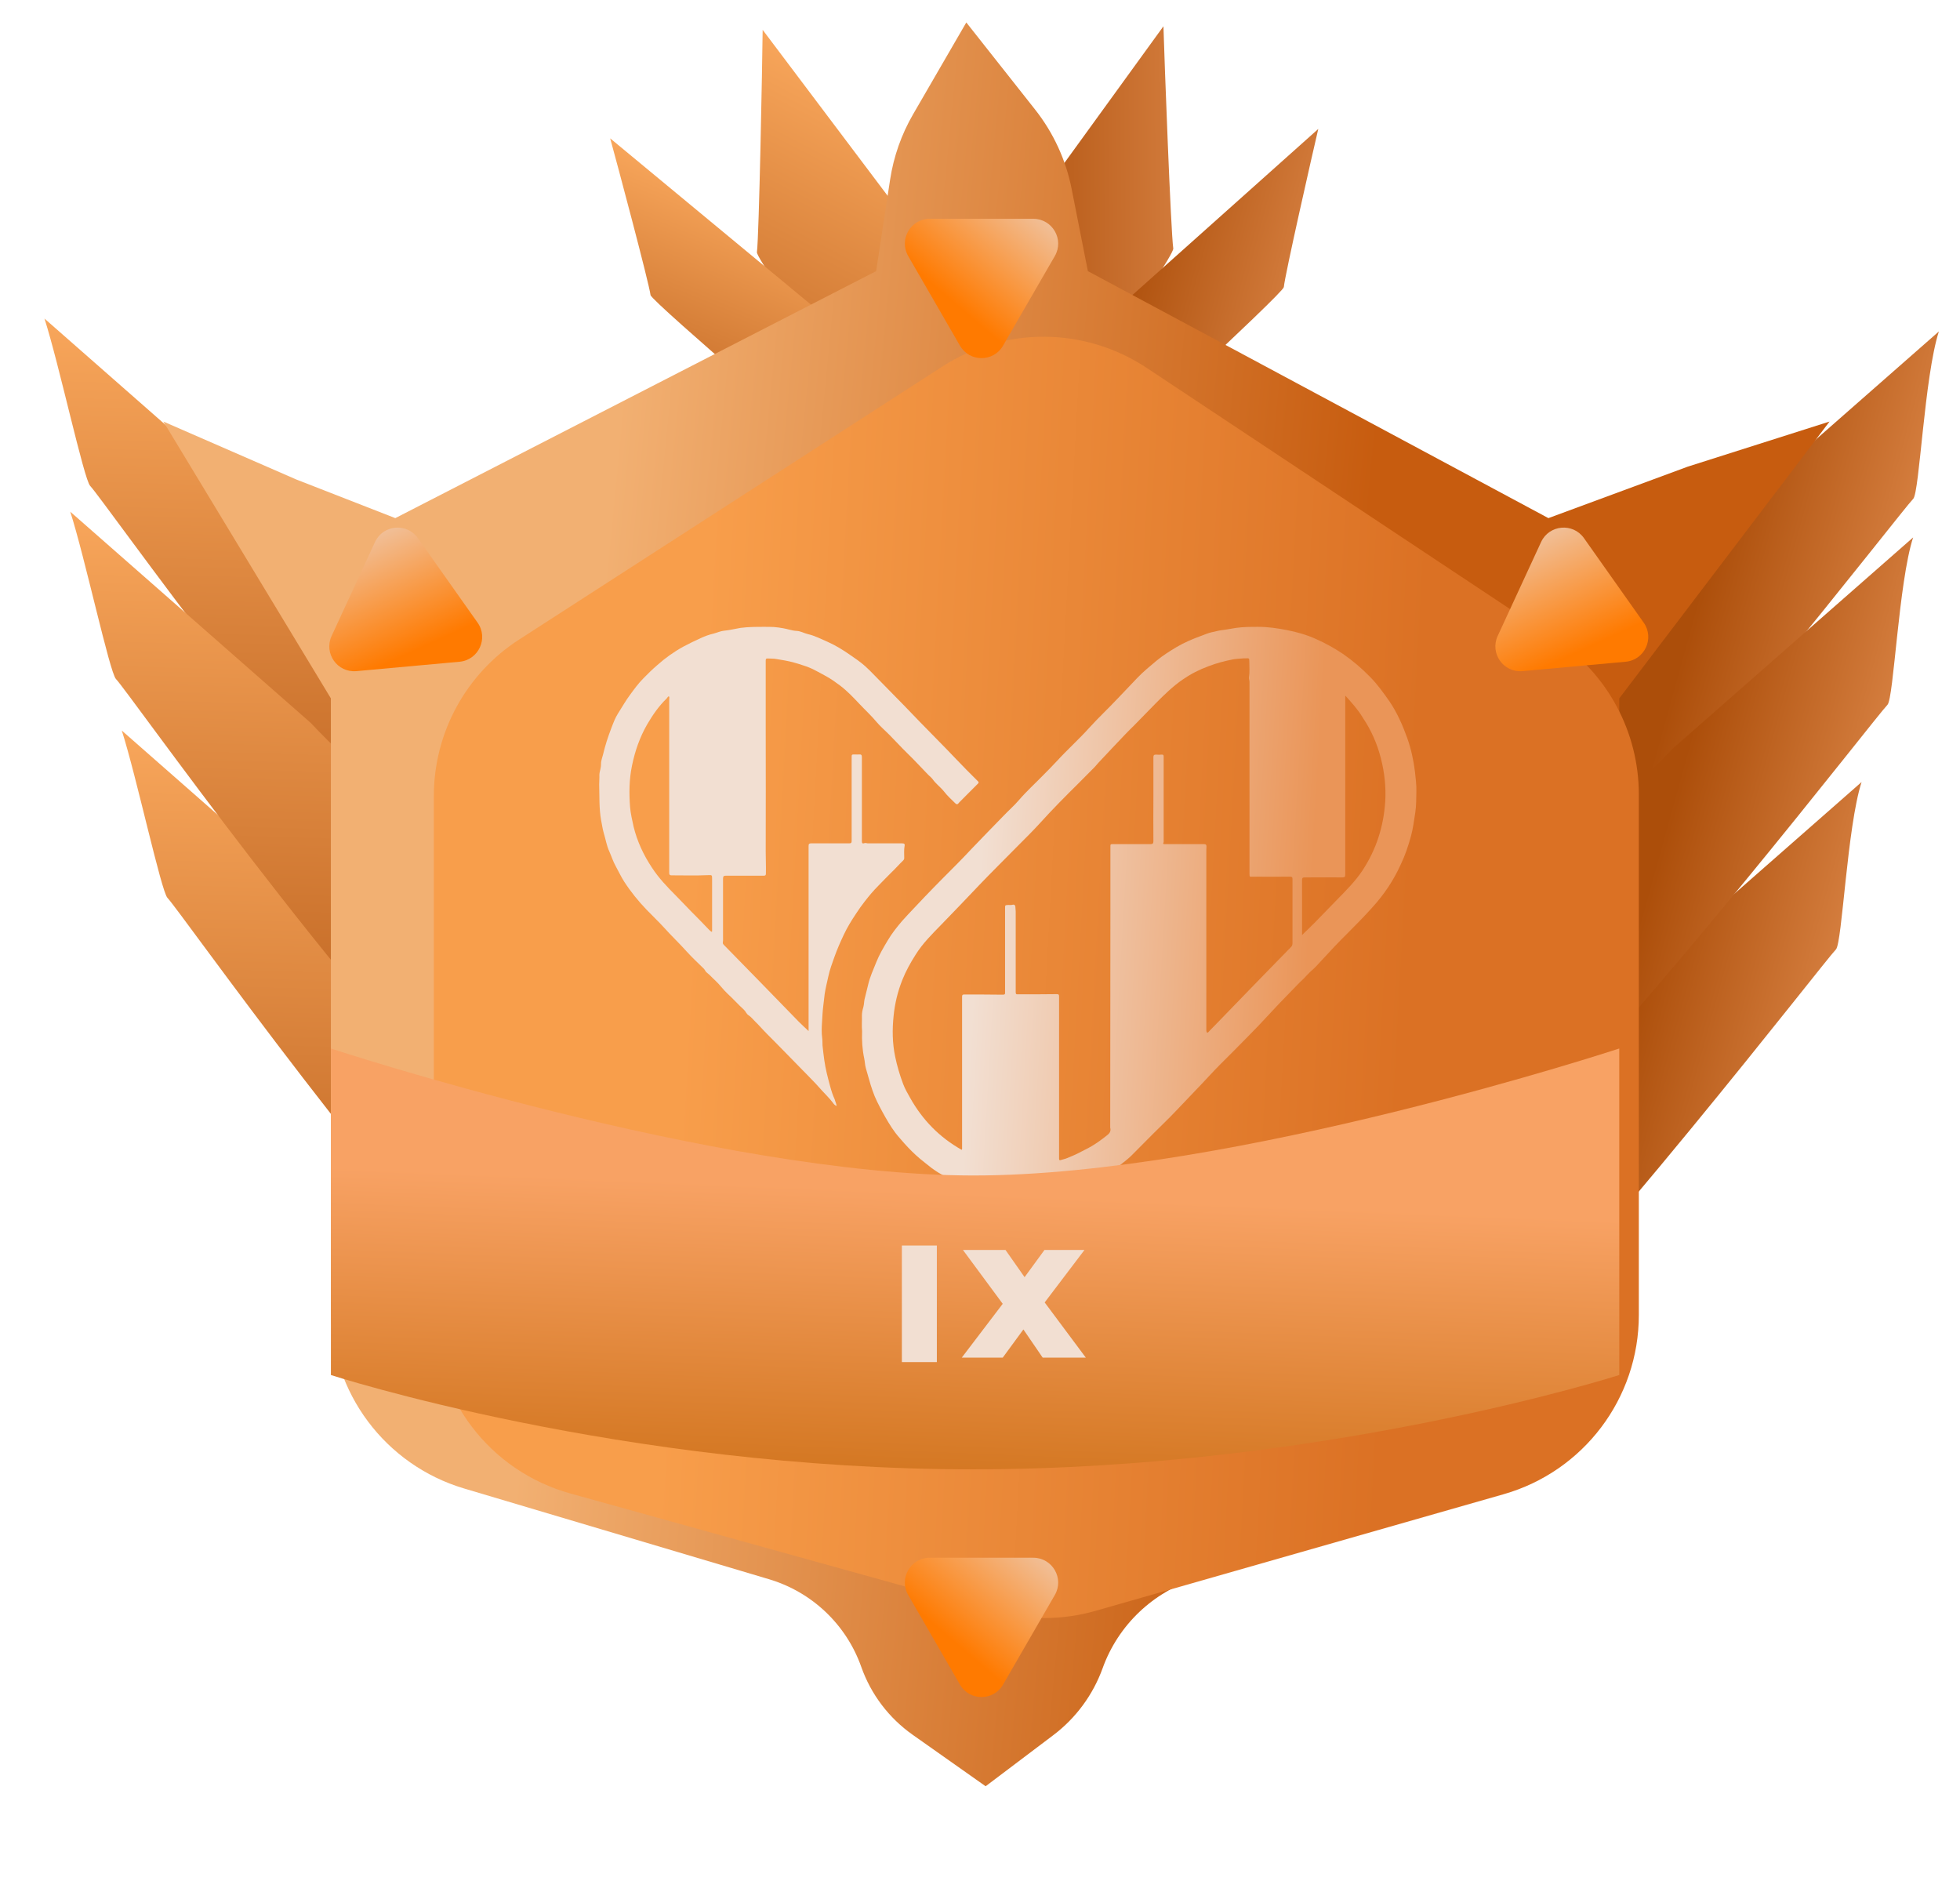 <svg width="64" height="62" viewBox="0 0 64 62" fill="none" xmlns="http://www.w3.org/2000/svg">
<path d="M38.311 8.113C38.353 8.412 33.441 15.41 29.309 21.783C26.531 21.521 22.637 21.442 23.987 19.597C26.372 16.336 29.525 13.101 31.726 9.5L37.99 0.857C38.021 1.937 38.23 7.542 38.311 8.113Z" fill="url(#paint0_linear_637_2820)"/>
<path d="M24.716 8.235C24.679 8.534 29.72 15.441 33.968 21.736C36.741 21.424 40.633 21.272 39.25 19.453C36.805 16.237 33.593 13.06 31.325 9.5L24.903 0.974C24.892 2.055 24.787 7.662 24.716 8.235Z" fill="url(#paint1_linear_637_2820)"/>
<path d="M21.242 9.634C21.27 9.844 27.403 15.038 32.67 19.751C35.198 19.704 38.806 19.84 37.139 18.469C34.191 16.044 30.535 13.599 27.682 10.942L19.924 4.517C20.136 5.279 21.191 9.234 21.242 9.634Z" fill="url(#paint2_linear_637_2820)"/>
<path d="M41.921 9.373C41.901 9.583 35.967 15.003 30.88 19.91C28.352 19.957 24.752 20.229 26.367 18.796C29.221 16.262 32.784 13.682 35.535 10.921L43.046 4.21C42.864 4.98 41.958 8.971 41.921 9.373Z" fill="url(#paint3_linear_637_2820)"/>
<path d="M62.473 16.286C62.053 16.718 54.633 26.375 49.213 31.778C47.204 29.618 44.286 26.954 45.971 25.491C48.949 22.905 52.499 20.857 55.461 17.716L63.31 10.822C62.836 12.293 62.678 16.076 62.473 16.286Z" fill="url(#paint4_linear_637_2820)"/>
<path d="M59.949 30.999C59.529 31.431 52.109 41.088 46.689 46.491C44.681 44.33 41.762 41.667 43.447 40.204C46.425 37.618 49.975 35.569 52.937 32.428L60.786 25.534C60.312 27.006 60.154 30.788 59.949 30.999Z" fill="url(#paint5_linear_637_2820)"/>
<path d="M61.632 23.012C61.211 23.445 53.791 33.101 48.372 38.504C46.363 36.344 43.444 33.68 45.129 32.217C48.108 29.631 51.657 27.583 54.619 24.442L62.469 17.548C61.995 19.019 61.836 22.802 61.632 23.012Z" fill="url(#paint6_linear_637_2820)"/>
<path d="M2.945 15.866C3.365 16.298 10.129 25.955 15.549 31.358C17.558 29.197 20.476 26.534 18.792 25.071C15.813 22.485 12.264 20.436 9.302 17.296L1.452 10.401C1.926 11.873 2.74 15.655 2.945 15.866Z" fill="url(#paint7_linear_637_2820)"/>
<path d="M5.469 29.317C5.89 29.75 12.654 39.407 18.074 44.81C20.082 42.649 23.001 39.986 21.316 38.523C18.338 35.937 14.788 33.888 11.826 30.747L3.977 23.853C4.45 25.325 5.265 29.107 5.469 29.317Z" fill="url(#paint8_linear_637_2820)"/>
<path d="M3.787 22.171C4.207 22.603 10.971 32.26 16.391 37.663C18.4 35.503 21.318 32.839 19.633 31.376C16.655 28.79 13.105 26.742 10.144 23.601L2.294 16.707C2.768 18.178 3.582 21.961 3.787 22.171Z" fill="url(#paint9_linear_637_2820)"/>
<path d="M52.874 42.808V22.802L59.74 13.764L55.111 15.236L50.56 16.917L35.523 8.853L34.992 6.166C34.805 5.22 34.396 4.332 33.798 3.576L31.553 0.733L29.815 3.732C29.434 4.389 29.18 5.112 29.065 5.863L28.608 8.853L12.908 16.917L9.676 15.656L5.335 13.764L10.804 22.802V42.77C10.804 45.461 12.574 47.832 15.155 48.6L25.11 51.562C26.515 51.98 27.635 53.044 28.123 54.425C28.439 55.32 29.025 56.094 29.801 56.641L32.184 58.322L34.393 56.654C35.131 56.097 35.69 55.337 36.004 54.468C36.512 53.057 37.657 51.968 39.092 51.529L48.571 48.624C51.128 47.841 52.874 45.481 52.874 42.808Z" fill="url(#paint10_linear_637_2820)"/>
<g filter="url(#filter0_i_637_2820)">
<path d="M28.772 10.967L14.953 19.88C13.215 21 12.166 22.925 12.166 24.991V41.902C12.166 44.635 13.989 47.032 16.624 47.763L30.467 51.608C31.549 51.908 32.692 51.904 33.772 51.595L47.099 47.787C49.711 47.04 51.513 44.654 51.513 41.938V24.939C51.513 22.902 50.492 20.999 48.793 19.872L35.442 11.011C33.425 9.672 30.806 9.655 28.772 10.967Z" fill="url(#paint11_linear_637_2820)"/>
</g>
<g filter="url(#filter1_d_637_2820)">
<path d="M27.15 31.662C27.133 31.505 27.15 31.337 27.144 31.162C27.144 31.075 27.162 30.976 27.191 30.883C27.214 30.796 27.214 30.703 27.231 30.622C27.266 30.465 27.312 30.314 27.346 30.157C27.404 29.901 27.514 29.663 27.612 29.419C27.711 29.169 27.849 28.937 27.988 28.704C28.121 28.478 28.283 28.274 28.456 28.071C28.699 27.798 28.959 27.537 29.207 27.269C29.381 27.083 29.56 26.909 29.733 26.729C30.068 26.392 30.409 26.055 30.733 25.706C31.08 25.34 31.432 24.986 31.785 24.62C31.941 24.457 32.114 24.306 32.264 24.132C32.513 23.841 32.796 23.585 33.062 23.312C33.212 23.161 33.362 23.01 33.507 22.853C33.853 22.476 34.235 22.133 34.581 21.749C34.87 21.43 35.188 21.134 35.483 20.82C35.708 20.581 35.934 20.349 36.153 20.117C36.344 19.919 36.552 19.751 36.76 19.576C36.968 19.402 37.193 19.263 37.425 19.123C37.673 18.978 37.945 18.862 38.216 18.763C38.338 18.722 38.453 18.664 38.575 18.641C38.679 18.623 38.777 18.589 38.881 18.577C39.043 18.559 39.199 18.525 39.36 18.501C39.603 18.467 39.852 18.467 40.094 18.467C40.406 18.467 40.713 18.513 41.013 18.571C41.348 18.635 41.672 18.728 41.978 18.867C42.279 19.001 42.573 19.164 42.851 19.35C43.169 19.57 43.463 19.82 43.735 20.099C43.978 20.343 44.174 20.622 44.371 20.901C44.619 21.267 44.798 21.674 44.949 22.092C45.076 22.453 45.157 22.819 45.203 23.196C45.226 23.411 45.255 23.626 45.249 23.847C45.243 24.074 45.249 24.3 45.214 24.527C45.174 24.788 45.139 25.056 45.07 25.311C44.983 25.625 44.879 25.933 44.74 26.223C44.504 26.746 44.191 27.211 43.804 27.635C43.538 27.932 43.255 28.216 42.978 28.495C42.695 28.774 42.423 29.065 42.157 29.355C42.042 29.483 41.926 29.611 41.793 29.721C41.718 29.791 41.649 29.872 41.58 29.942C41.528 29.994 41.475 30.041 41.423 30.093C41.135 30.395 40.84 30.686 40.557 30.994C40.401 31.162 40.245 31.331 40.089 31.494C39.823 31.767 39.557 32.04 39.285 32.313C39.014 32.586 38.736 32.853 38.476 33.138C38.118 33.527 37.742 33.905 37.378 34.294C37.147 34.538 36.899 34.771 36.662 35.009C36.425 35.247 36.188 35.485 35.951 35.724C35.818 35.857 35.662 35.968 35.518 36.084C35.315 36.241 35.102 36.38 34.876 36.496C34.524 36.676 34.154 36.822 33.772 36.932C33.541 36.996 33.299 37.031 33.062 37.077C32.998 37.089 32.929 37.089 32.865 37.095C32.553 37.118 32.241 37.089 31.929 37.089C31.837 37.089 31.744 37.06 31.652 37.048C31.542 37.031 31.432 37.002 31.322 36.978C31.132 36.938 30.947 36.88 30.762 36.827C30.542 36.764 30.334 36.659 30.126 36.566C29.987 36.502 29.866 36.409 29.733 36.339C29.623 36.281 29.525 36.212 29.427 36.142C29.294 36.037 29.161 35.933 29.034 35.828C28.855 35.677 28.687 35.508 28.531 35.334C28.433 35.218 28.329 35.108 28.236 34.986C28.075 34.771 27.942 34.538 27.815 34.306C27.693 34.079 27.572 33.852 27.491 33.608C27.404 33.364 27.346 33.115 27.271 32.871C27.242 32.772 27.242 32.661 27.219 32.557C27.156 32.261 27.139 31.97 27.15 31.662ZM30.403 35.543C30.421 35.514 30.415 35.491 30.415 35.468C30.415 35.2 30.415 34.933 30.415 34.672C30.415 33.295 30.415 31.924 30.415 30.546C30.415 30.5 30.421 30.471 30.479 30.471C30.9 30.471 31.322 30.471 31.744 30.477C31.802 30.477 31.825 30.465 31.819 30.401C31.819 29.861 31.819 29.315 31.819 28.774C31.819 28.396 31.819 28.025 31.819 27.647C31.819 27.554 31.819 27.554 31.918 27.548C31.97 27.548 32.027 27.554 32.079 27.537C32.108 27.531 32.149 27.548 32.154 27.595C32.154 27.653 32.166 27.705 32.166 27.757C32.166 28.635 32.166 29.512 32.166 30.395C32.166 30.453 32.183 30.471 32.241 30.465C32.663 30.465 33.085 30.465 33.507 30.459C33.564 30.459 33.582 30.471 33.582 30.529C33.582 32.104 33.582 33.678 33.582 35.247C33.582 35.439 33.582 35.636 33.582 35.828C33.582 35.874 33.593 35.892 33.645 35.874C33.715 35.851 33.784 35.84 33.848 35.811C33.969 35.758 34.096 35.712 34.217 35.648C34.356 35.572 34.501 35.508 34.639 35.427C34.807 35.328 34.957 35.218 35.113 35.096C35.206 35.026 35.292 34.956 35.252 34.817C35.252 34.811 35.252 34.805 35.252 34.794C35.252 32.475 35.258 30.151 35.258 27.833C35.258 27.107 35.258 26.38 35.258 25.654C35.258 25.561 35.258 25.561 35.35 25.561C35.755 25.561 36.165 25.561 36.569 25.561C36.639 25.561 36.662 25.538 36.662 25.468C36.656 24.992 36.662 24.509 36.662 24.033C36.662 23.597 36.662 23.161 36.662 22.726C36.662 22.656 36.685 22.638 36.748 22.638C36.812 22.644 36.876 22.644 36.933 22.638C36.985 22.633 36.997 22.656 36.997 22.702C36.997 23.609 36.997 24.515 36.997 25.427C36.997 25.456 37.003 25.485 36.991 25.509C36.968 25.561 36.997 25.561 37.032 25.561C37.136 25.561 37.245 25.561 37.349 25.561C37.673 25.561 37.997 25.561 38.315 25.561C38.372 25.561 38.395 25.578 38.395 25.637C38.39 25.712 38.39 25.794 38.39 25.869C38.39 27.786 38.39 29.698 38.39 31.616C38.39 31.639 38.39 31.656 38.395 31.679C38.413 31.726 38.424 31.732 38.459 31.697C38.528 31.621 38.598 31.552 38.667 31.482C39.037 31.098 39.413 30.715 39.782 30.331C40.239 29.861 40.695 29.39 41.158 28.919C41.192 28.885 41.204 28.844 41.204 28.797C41.204 28.1 41.204 27.397 41.204 26.7C41.204 26.642 41.187 26.624 41.129 26.624C40.724 26.63 40.32 26.624 39.915 26.624C39.805 26.624 39.8 26.648 39.8 26.514C39.8 24.434 39.8 22.348 39.8 20.268C39.8 20.215 39.776 20.169 39.782 20.117C39.811 19.948 39.794 19.774 39.794 19.605C39.794 19.489 39.788 19.489 39.678 19.495C39.661 19.495 39.638 19.495 39.62 19.495C39.499 19.507 39.378 19.507 39.256 19.53C38.991 19.582 38.725 19.652 38.465 19.751C38.164 19.861 37.881 20.006 37.621 20.186C37.297 20.407 37.014 20.686 36.737 20.965C36.5 21.203 36.275 21.442 36.038 21.68C35.939 21.779 35.841 21.872 35.749 21.97C35.46 22.272 35.171 22.58 34.882 22.888C34.813 22.964 34.743 23.051 34.668 23.121C34.512 23.272 34.368 23.429 34.212 23.58C33.79 23.998 33.368 24.422 32.969 24.864C32.732 25.125 32.484 25.369 32.235 25.619C31.819 26.043 31.392 26.462 30.981 26.892C30.565 27.327 30.155 27.763 29.733 28.193C29.433 28.501 29.126 28.803 28.895 29.175C28.728 29.437 28.577 29.71 28.462 30C28.312 30.378 28.219 30.767 28.179 31.168C28.132 31.616 28.138 32.063 28.231 32.505C28.294 32.807 28.381 33.103 28.491 33.394C28.549 33.55 28.635 33.696 28.716 33.841C29.126 34.573 29.681 35.137 30.403 35.543ZM42.932 20.715C42.926 20.75 42.926 20.767 42.926 20.785C42.926 21.715 42.926 22.638 42.926 23.568C42.926 24.562 42.926 25.555 42.926 26.555C42.926 26.619 42.914 26.648 42.839 26.648C42.423 26.642 42.013 26.648 41.597 26.648C41.533 26.648 41.516 26.671 41.516 26.729C41.516 27.298 41.516 27.874 41.516 28.443C41.516 28.472 41.516 28.501 41.516 28.53C41.666 28.385 41.811 28.245 41.955 28.1C42.192 27.856 42.429 27.612 42.666 27.368C42.955 27.072 43.249 26.781 43.481 26.433C43.937 25.747 44.18 24.986 44.232 24.167C44.261 23.696 44.209 23.231 44.093 22.772C43.972 22.29 43.775 21.842 43.498 21.43C43.342 21.168 43.145 20.953 42.932 20.715Z" fill="url(#paint12_linear_637_2820)"/>
</g>
<g filter="url(#filter2_d_637_2820)">
<path d="M26.319 34.111C26.256 34.088 26.221 34.042 26.193 34.001C26.089 33.863 25.962 33.742 25.847 33.615C25.709 33.459 25.565 33.303 25.415 33.153C25.127 32.859 24.839 32.564 24.551 32.27C24.384 32.097 24.216 31.93 24.049 31.762C23.911 31.624 23.785 31.474 23.646 31.341C23.583 31.277 23.525 31.203 23.445 31.151C23.375 31.11 23.352 31.024 23.289 30.966C23.105 30.799 22.943 30.614 22.759 30.447C22.615 30.314 22.5 30.146 22.356 30.014C22.264 29.933 22.183 29.835 22.085 29.76C22.039 29.731 22.022 29.668 21.981 29.627C21.791 29.442 21.601 29.264 21.422 29.067C21.18 28.796 20.916 28.548 20.674 28.277C20.495 28.081 20.299 27.896 20.115 27.705C19.844 27.423 19.596 27.117 19.383 26.788C19.279 26.626 19.199 26.453 19.107 26.286C19.02 26.13 18.968 25.963 18.899 25.807C18.807 25.611 18.778 25.403 18.715 25.201C18.674 25.062 18.657 24.918 18.628 24.78C18.559 24.393 18.576 24.006 18.565 23.614C18.565 23.51 18.576 23.406 18.571 23.302C18.571 23.222 18.605 23.135 18.617 23.049C18.628 22.997 18.623 22.939 18.628 22.887C18.64 22.8 18.669 22.72 18.692 22.633C18.761 22.339 18.853 22.056 18.962 21.773C19.026 21.606 19.089 21.433 19.187 21.283C19.314 21.086 19.429 20.879 19.567 20.694C19.706 20.504 19.844 20.313 20.011 20.146C20.155 19.996 20.305 19.852 20.466 19.713C20.725 19.482 21.008 19.28 21.313 19.113C21.497 19.015 21.687 18.922 21.878 18.836C22.016 18.772 22.154 18.721 22.304 18.686C22.419 18.657 22.523 18.605 22.644 18.593C22.828 18.576 23.001 18.53 23.18 18.501C23.439 18.467 23.698 18.467 23.957 18.467C24.061 18.467 24.165 18.467 24.263 18.472C24.366 18.478 24.47 18.495 24.574 18.513C24.718 18.536 24.862 18.593 25.012 18.599C25.144 18.605 25.253 18.674 25.375 18.703C25.605 18.755 25.812 18.865 26.026 18.957C26.285 19.073 26.521 19.217 26.751 19.378C26.919 19.494 27.091 19.609 27.247 19.748C27.356 19.846 27.46 19.95 27.558 20.053C27.881 20.382 28.203 20.711 28.526 21.04C28.877 21.404 29.229 21.773 29.586 22.131C30.024 22.57 30.444 23.031 30.888 23.464C30.905 23.481 30.922 23.499 30.94 23.516C30.963 23.539 30.957 23.562 30.934 23.585C30.773 23.747 30.617 23.902 30.456 24.064C30.404 24.122 30.34 24.174 30.294 24.232C30.254 24.278 30.225 24.255 30.197 24.232C30.07 24.105 29.931 23.983 29.822 23.839C29.707 23.695 29.557 23.591 29.453 23.441C29.407 23.377 29.338 23.331 29.286 23.273C29.067 23.049 28.854 22.812 28.63 22.598C28.428 22.402 28.238 22.189 28.036 21.987C27.898 21.848 27.748 21.721 27.621 21.571C27.448 21.363 27.253 21.185 27.068 20.988C26.867 20.775 26.665 20.561 26.429 20.382C26.291 20.279 26.146 20.175 25.991 20.088C25.864 20.013 25.732 19.95 25.605 19.88C25.484 19.817 25.357 19.765 25.225 19.725C25.115 19.69 25 19.649 24.885 19.621C24.706 19.575 24.528 19.546 24.349 19.517C24.257 19.5 24.165 19.505 24.073 19.5C24.015 19.494 24.003 19.517 24.003 19.569C24.003 19.748 24.003 19.927 24.003 20.1C24.003 20.659 24.003 21.219 24.003 21.779C24.003 23.123 24.009 24.474 24.003 25.818C24.003 26.049 24.015 26.28 24.009 26.517C24.009 26.563 24.003 26.592 23.94 26.592C23.525 26.592 23.11 26.592 22.696 26.592C22.627 26.592 22.609 26.615 22.609 26.701C22.609 27.319 22.609 27.93 22.609 28.548C22.609 28.623 22.615 28.698 22.603 28.773C22.598 28.802 22.609 28.819 22.627 28.842C23.018 29.24 23.41 29.639 23.802 30.043C24.228 30.481 24.654 30.92 25.081 31.358C25.184 31.462 25.294 31.56 25.403 31.664C25.403 31.491 25.403 31.312 25.403 31.133C25.403 29.292 25.403 27.457 25.403 25.616C25.403 25.553 25.426 25.536 25.484 25.536C25.899 25.536 26.314 25.536 26.728 25.536C26.797 25.536 26.809 25.513 26.809 25.449C26.809 24.543 26.809 23.643 26.809 22.737C26.809 22.633 26.809 22.633 26.913 22.633C26.959 22.633 27.011 22.639 27.057 22.633C27.12 22.627 27.143 22.65 27.143 22.72C27.143 23.049 27.143 23.377 27.143 23.706C27.143 24.295 27.143 24.878 27.143 25.466C27.143 25.53 27.166 25.553 27.224 25.53C27.264 25.513 27.305 25.536 27.339 25.536C27.713 25.536 28.082 25.536 28.457 25.536C28.52 25.536 28.555 25.553 28.537 25.622C28.514 25.755 28.526 25.888 28.526 26.015C28.526 26.049 28.514 26.072 28.491 26.095C28.359 26.222 28.244 26.355 28.111 26.482C27.967 26.626 27.823 26.771 27.679 26.921C27.518 27.082 27.374 27.255 27.235 27.434C27.137 27.561 27.045 27.688 26.959 27.821C26.809 28.046 26.665 28.277 26.55 28.525C26.44 28.756 26.337 28.992 26.25 29.235C26.175 29.448 26.095 29.656 26.049 29.875C26.008 30.071 25.956 30.262 25.928 30.458C25.91 30.591 25.899 30.724 25.881 30.856C25.858 31.035 25.853 31.208 25.841 31.387C25.83 31.555 25.824 31.722 25.847 31.889C25.858 31.97 25.853 32.056 25.858 32.137C25.876 32.299 25.893 32.461 25.916 32.616C25.956 32.905 26.031 33.188 26.106 33.465C26.146 33.615 26.193 33.759 26.256 33.897C26.273 33.967 26.308 34.03 26.319 34.111ZM22.246 28.427C22.246 28.415 22.252 28.41 22.252 28.404C22.252 27.838 22.252 27.273 22.252 26.707C22.252 26.563 22.252 26.569 22.114 26.574C21.716 26.592 21.325 26.58 20.927 26.58C20.875 26.58 20.852 26.563 20.852 26.505C20.852 24.618 20.852 22.725 20.852 20.838C20.852 20.804 20.869 20.752 20.841 20.74C20.812 20.729 20.794 20.781 20.771 20.804C20.512 21.052 20.311 21.346 20.132 21.652C19.89 22.073 19.734 22.523 19.637 22.997C19.544 23.441 19.539 23.891 19.573 24.341C19.59 24.56 19.642 24.774 19.688 24.987C19.804 25.466 20.011 25.911 20.282 26.32C20.506 26.667 20.789 26.961 21.082 27.255C21.244 27.423 21.405 27.59 21.567 27.757C21.762 27.954 21.958 28.15 22.148 28.352C22.177 28.381 22.206 28.41 22.246 28.427Z" fill="url(#paint13_linear_637_2820)"/>
</g>
<path d="M10.805 44.895C10.805 44.895 20.274 47.974 31.767 47.974C43.26 47.974 52.874 44.895 52.874 44.895V34.234C52.874 34.234 40.243 38.391 31.767 38.38C23.346 38.369 10.805 34.234 10.805 34.234V44.895Z" fill="url(#paint14_linear_637_2820)"/>
<g filter="url(#filter3_d_637_2820)">
<path d="M32.752 11.287C32.44 11.828 31.659 11.828 31.346 11.287L29.656 8.361C29.343 7.82 29.734 7.144 30.359 7.144L33.74 7.144C34.365 7.144 34.756 7.82 34.443 8.361L32.752 11.287Z" fill="url(#paint15_linear_637_2820)"/>
</g>
<g filter="url(#filter4_d_637_2820)">
<path d="M32.752 55.004C32.44 55.545 31.659 55.545 31.346 55.004L29.656 52.078C29.343 51.537 29.734 50.861 30.359 50.861L33.74 50.861C34.365 50.861 34.756 51.537 34.443 52.078L32.752 55.004Z" fill="url(#paint16_linear_637_2820)"/>
</g>
<g filter="url(#filter5_d_637_2820)">
<path d="M53.672 20.33C54.032 20.84 53.705 21.549 53.082 21.606L49.715 21.913C49.092 21.97 48.642 21.332 48.904 20.765L50.321 17.698C50.583 17.131 51.361 17.06 51.721 17.57L53.672 20.33Z" fill="url(#paint17_linear_637_2820)"/>
</g>
<g filter="url(#filter6_d_637_2820)">
<path d="M15.595 20.33C15.956 20.84 15.628 21.549 15.006 21.606L11.639 21.913C11.016 21.97 10.566 21.332 10.828 20.765L12.245 17.698C12.507 17.131 13.285 17.06 13.645 17.57L15.595 20.33Z" fill="url(#paint18_linear_637_2820)"/>
</g>
<path d="M29.449 40.667H30.591V44.473H29.449V40.667Z" fill="#F2DFD2"/>
<path d="M34.047 44.328L33.417 43.407L32.742 44.328H31.404L32.742 42.57L31.443 40.812H32.833L33.456 41.7L34.105 40.812H35.411L34.112 42.525L35.456 44.328H34.047Z" fill="#F2DFD2"/>
<defs>
<filter id="filter0_i_637_2820" x="12.166" y="9.995" width="41.347" height="42.835" filterUnits="userSpaceOnUse" color-interpolation-filters="sRGB">
<feFlood flood-opacity="0" result="BackgroundImageFix"/>
<feBlend mode="normal" in="SourceGraphic" in2="BackgroundImageFix" result="shape"/>
<feColorMatrix in="SourceAlpha" type="matrix" values="0 0 0 0 0 0 0 0 0 0 0 0 0 0 0 0 0 0 127 0" result="hardAlpha"/>
<feOffset dx="2" dy="1"/>
<feGaussianBlur stdDeviation="1"/>
<feComposite in2="hardAlpha" operator="arithmetic" k2="-1" k3="1"/>
<feColorMatrix type="matrix" values="0 0 0 0 0 0 0 0 0 0 0 0 0 0 0 0 0 0 0.25 0"/>
<feBlend mode="normal" in2="shape" result="effect1_innerShadow_637_2820"/>
</filter>
<filter id="filter1_d_637_2820" x="26.542" y="18.467" width="21.307" height="22.237" filterUnits="userSpaceOnUse" color-interpolation-filters="sRGB">
<feFlood flood-opacity="0" result="BackgroundImageFix"/>
<feColorMatrix in="SourceAlpha" type="matrix" values="0 0 0 0 0 0 0 0 0 0 0 0 0 0 0 0 0 0 127 0" result="hardAlpha"/>
<feOffset dx="1" dy="2"/>
<feGaussianBlur stdDeviation="0.8"/>
<feComposite in2="hardAlpha" operator="out"/>
<feColorMatrix type="matrix" values="0 0 0 0 0 0 0 0 0 0 0 0 0 0 0 0 0 0 0.25 0"/>
<feBlend mode="normal" in2="BackgroundImageFix" result="effect1_dropShadow_637_2820"/>
<feBlend mode="normal" in="SourceGraphic" in2="effect1_dropShadow_637_2820" result="shape"/>
</filter>
<filter id="filter2_d_637_2820" x="17.965" y="18.467" width="15.59" height="19.244" filterUnits="userSpaceOnUse" color-interpolation-filters="sRGB">
<feFlood flood-opacity="0" result="BackgroundImageFix"/>
<feColorMatrix in="SourceAlpha" type="matrix" values="0 0 0 0 0 0 0 0 0 0 0 0 0 0 0 0 0 0 127 0" result="hardAlpha"/>
<feOffset dx="1" dy="2"/>
<feGaussianBlur stdDeviation="0.8"/>
<feComposite in2="hardAlpha" operator="out"/>
<feColorMatrix type="matrix" values="0 0 0 0 0 0 0 0 0 0 0 0 0 0 0 0 0 0 0.25 0"/>
<feBlend mode="normal" in2="BackgroundImageFix" result="effect1_dropShadow_637_2820"/>
<feBlend mode="normal" in="SourceGraphic" in2="effect1_dropShadow_637_2820" result="shape"/>
</filter>
<filter id="filter3_d_637_2820" x="23.245" y="0.844" width="17.608" height="17.148" filterUnits="userSpaceOnUse" color-interpolation-filters="sRGB">
<feFlood flood-opacity="0" result="BackgroundImageFix"/>
<feColorMatrix in="SourceAlpha" type="matrix" values="0 0 0 0 0 0 0 0 0 0 0 0 0 0 0 0 0 0 127 0" result="hardAlpha"/>
<feOffset/>
<feGaussianBlur stdDeviation="3.15"/>
<feComposite in2="hardAlpha" operator="out"/>
<feColorMatrix type="matrix" values="0 0 0 0 1 0 0 0 0 1 0 0 0 0 1 0 0 0 0.25 0"/>
<feBlend mode="normal" in2="BackgroundImageFix" result="effect1_dropShadow_637_2820"/>
<feBlend mode="normal" in="SourceGraphic" in2="effect1_dropShadow_637_2820" result="shape"/>
</filter>
<filter id="filter4_d_637_2820" x="23.245" y="44.561" width="17.608" height="17.148" filterUnits="userSpaceOnUse" color-interpolation-filters="sRGB">
<feFlood flood-opacity="0" result="BackgroundImageFix"/>
<feColorMatrix in="SourceAlpha" type="matrix" values="0 0 0 0 0 0 0 0 0 0 0 0 0 0 0 0 0 0 127 0" result="hardAlpha"/>
<feOffset/>
<feGaussianBlur stdDeviation="3.15"/>
<feComposite in2="hardAlpha" operator="out"/>
<feColorMatrix type="matrix" values="0 0 0 0 1 0 0 0 0 1 0 0 0 0 1 0 0 0 0.25 0"/>
<feBlend mode="normal" in2="BackgroundImageFix" result="effect1_dropShadow_637_2820"/>
<feBlend mode="normal" in="SourceGraphic" in2="effect1_dropShadow_637_2820" result="shape"/>
</filter>
<filter id="filter5_d_637_2820" x="42.528" y="10.927" width="17.594" height="17.29" filterUnits="userSpaceOnUse" color-interpolation-filters="sRGB">
<feFlood flood-opacity="0" result="BackgroundImageFix"/>
<feColorMatrix in="SourceAlpha" type="matrix" values="0 0 0 0 0 0 0 0 0 0 0 0 0 0 0 0 0 0 127 0" result="hardAlpha"/>
<feOffset/>
<feGaussianBlur stdDeviation="3.15"/>
<feComposite in2="hardAlpha" operator="out"/>
<feColorMatrix type="matrix" values="0 0 0 0 1 0 0 0 0 1 0 0 0 0 1 0 0 0 0.25 0"/>
<feBlend mode="normal" in2="BackgroundImageFix" result="effect1_dropShadow_637_2820"/>
<feBlend mode="normal" in="SourceGraphic" in2="effect1_dropShadow_637_2820" result="shape"/>
</filter>
<filter id="filter6_d_637_2820" x="4.451" y="10.927" width="17.594" height="17.29" filterUnits="userSpaceOnUse" color-interpolation-filters="sRGB">
<feFlood flood-opacity="0" result="BackgroundImageFix"/>
<feColorMatrix in="SourceAlpha" type="matrix" values="0 0 0 0 0 0 0 0 0 0 0 0 0 0 0 0 0 0 127 0" result="hardAlpha"/>
<feOffset/>
<feGaussianBlur stdDeviation="3.15"/>
<feComposite in2="hardAlpha" operator="out"/>
<feColorMatrix type="matrix" values="0 0 0 0 1 0 0 0 0 1 0 0 0 0 1 0 0 0 0.25 0"/>
<feBlend mode="normal" in2="BackgroundImageFix" result="effect1_dropShadow_637_2820"/>
<feBlend mode="normal" in="SourceGraphic" in2="effect1_dropShadow_637_2820" result="shape"/>
</filter>
<linearGradient id="paint0_linear_637_2820" x1="43.499" y1="0.157" x2="32.166" y2="0.24" gradientUnits="userSpaceOnUse">
<stop stop-color="#F19F63"/>
<stop offset="1" stop-color="#AC4E0A"/>
</linearGradient>
<linearGradient id="paint1_linear_637_2820" x1="34.621" y1="5.977" x2="28.07" y2="18.7" gradientUnits="userSpaceOnUse">
<stop stop-color="#F8A65B"/>
<stop offset="1" stop-color="#B65A17"/>
</linearGradient>
<linearGradient id="paint2_linear_637_2820" x1="30.039" y1="8.659" x2="26.527" y2="17.235" gradientUnits="userSpaceOnUse">
<stop stop-color="#F8A65B"/>
<stop offset="1" stop-color="#B65A17"/>
</linearGradient>
<linearGradient id="paint3_linear_637_2820" x1="48.299" y1="3.244" x2="38.702" y2="0.701" gradientUnits="userSpaceOnUse">
<stop stop-color="#F19F63"/>
<stop offset="1" stop-color="#AC4E0A"/>
</linearGradient>
<linearGradient id="paint4_linear_637_2820" x1="67.732" y1="13.554" x2="57.847" y2="10.817" gradientUnits="userSpaceOnUse">
<stop stop-color="#F19F63"/>
<stop offset="1" stop-color="#AC4E0A"/>
</linearGradient>
<linearGradient id="paint5_linear_637_2820" x1="65.208" y1="28.266" x2="55.323" y2="25.53" gradientUnits="userSpaceOnUse">
<stop stop-color="#F19F63"/>
<stop offset="1" stop-color="#AC4E0A"/>
</linearGradient>
<linearGradient id="paint6_linear_637_2820" x1="66.891" y1="20.28" x2="57.005" y2="17.543" gradientUnits="userSpaceOnUse">
<stop stop-color="#F19F63"/>
<stop offset="1" stop-color="#AC4E0A"/>
</linearGradient>
<linearGradient id="paint7_linear_637_2820" x1="10.6" y1="10.673" x2="9.99" y2="31.192" gradientUnits="userSpaceOnUse">
<stop stop-color="#F8A65B"/>
<stop offset="1" stop-color="#B65A17"/>
</linearGradient>
<linearGradient id="paint8_linear_637_2820" x1="13.124" y1="24.125" x2="12.514" y2="44.644" gradientUnits="userSpaceOnUse">
<stop stop-color="#F8A65B"/>
<stop offset="1" stop-color="#B65A17"/>
</linearGradient>
<linearGradient id="paint9_linear_637_2820" x1="11.442" y1="16.979" x2="10.832" y2="37.498" gradientUnits="userSpaceOnUse">
<stop stop-color="#F8A65B"/>
<stop offset="1" stop-color="#B65A17"/>
</linearGradient>
<linearGradient id="paint10_linear_637_2820" x1="20.827" y1="7.039" x2="45.467" y2="9.427" gradientUnits="userSpaceOnUse">
<stop stop-color="#F2B072"/>
<stop offset="1" stop-color="#C75C0F"/>
</linearGradient>
<linearGradient id="paint11_linear_637_2820" x1="21.54" y1="8.807" x2="45.109" y2="10.085" gradientUnits="userSpaceOnUse">
<stop stop-color="#F89E4B"/>
<stop offset="1" stop-color="#DB7124"/>
</linearGradient>
<linearGradient id="paint12_linear_637_2820" x1="31.456" y1="18.467" x2="42.298" y2="19.094" gradientUnits="userSpaceOnUse">
<stop stop-color="#F2DFD2"/>
<stop offset="1" stop-color="#EA9558"/>
</linearGradient>
<linearGradient id="paint13_linear_637_2820" x1="21.517" y1="18.467" x2="27.253" y2="6.555" gradientUnits="userSpaceOnUse">
<stop stop-color="#F2DFD2"/>
</linearGradient>
<linearGradient id="paint14_linear_637_2820" x1="31.973" y1="48.865" x2="32.383" y2="38.932" gradientUnits="userSpaceOnUse">
<stop stop-color="#D1741D"/>
<stop offset="0.995" stop-color="#F8A264"/>
</linearGradient>
<linearGradient id="paint15_linear_637_2820" x1="37.858" y1="8.705" x2="34.439" y2="12.7" gradientUnits="userSpaceOnUse">
<stop stop-color="#ECD5C8"/>
<stop offset="1" stop-color="#FF7A00"/>
</linearGradient>
<linearGradient id="paint16_linear_637_2820" x1="37.858" y1="52.422" x2="34.439" y2="56.418" gradientUnits="userSpaceOnUse">
<stop stop-color="#ECD5C8"/>
<stop offset="1" stop-color="#FF7A00"/>
</linearGradient>
<linearGradient id="paint17_linear_637_2820" x1="53.466" y1="14.616" x2="55.656" y2="19.396" gradientUnits="userSpaceOnUse">
<stop stop-color="#ECD5C8"/>
<stop offset="1" stop-color="#FF7A00"/>
</linearGradient>
<linearGradient id="paint18_linear_637_2820" x1="15.39" y1="14.616" x2="17.58" y2="19.396" gradientUnits="userSpaceOnUse">
<stop stop-color="#ECD5C8"/>
<stop offset="1" stop-color="#FF7A00"/>
</linearGradient>
</defs>
</svg>
